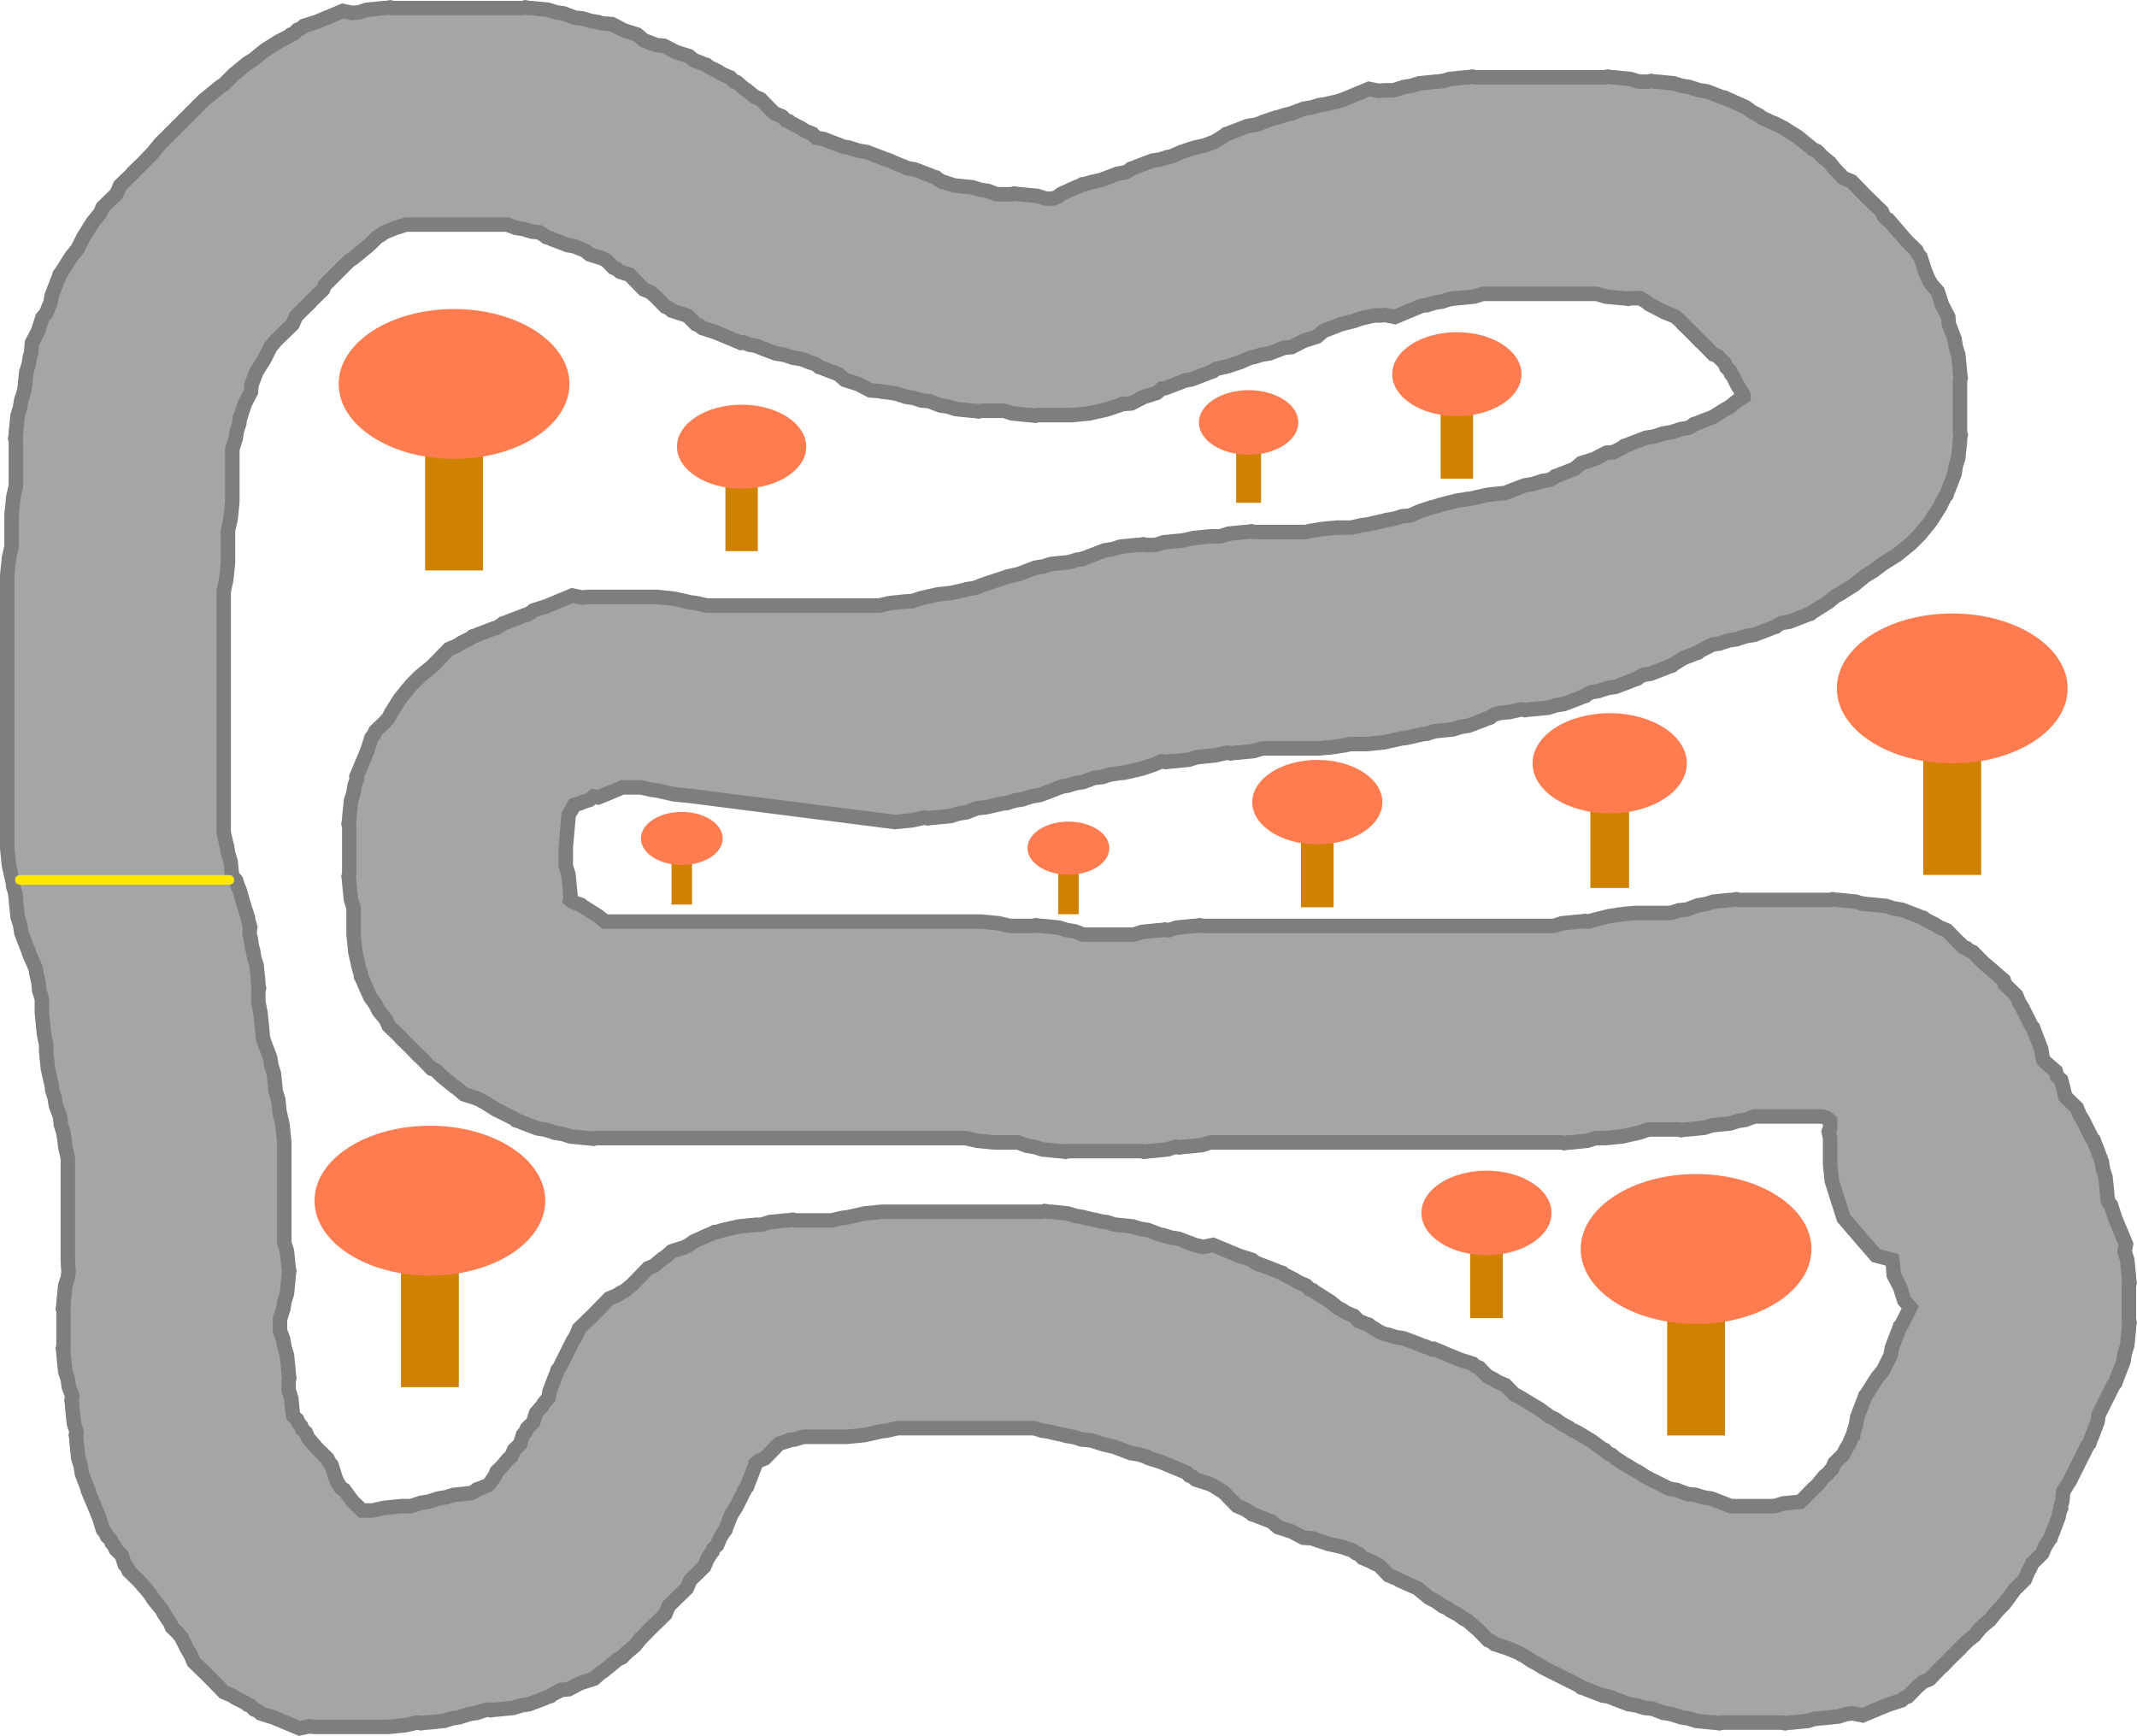 <svg version="1.1" xmlns="http://www.w3.org/2000/svg" xmlns:xlink="http://www.w3.org/1999/xlink" width="442.185" height="359.22" viewBox="0,0,442.185,359.22"><g transform="translate(-18.922,-0.406)"><g data-paper-data="{&quot;isPaintingLayer&quot;:true}" fill-rule="nonzero" stroke-linejoin="miter" stroke-miterlimit="10" stroke-dasharray="" stroke-dashoffset="0" style="mix-blend-mode: normal"><path d="M32.965,261.005v-20.918l-0.521,-2.308l-0.001,-0.078l-0.024,-0.074l-0.122,-1.219l-0.011,-0.03l-0.258,-1.644l-0.505,-1.586l-0.168,-1.675l-0.862,-2.262l-0.258,-1.644l-0.505,-1.586l-0.087,-0.867l-0.01,-0.029l-0.775,-3.431l-0.001,-0.078l-0.024,-0.074l-0.35,-3.5v-1.366l-0.461,-2.305l-0.215,-2.197l-0.22,-2.196v-2.714l-0.041,-0.263l-0.505,-1.586l-0.189,-1.891l-0.388,-1.552l-0.168,-1.15l-0.181,-0.34l-0.071,-0.247l-0.891,-1.988l-0.108,-0.325l-0.033,-0.038l-0.273,-0.858l-0.162,-0.324l-1.252,-3.287l-0.258,-1.644l-0.505,-1.586l-0.35,-3.5v-0.362l-0.14,-0.89l0.034,-0.135l-0.441,-1.385l-0.087,-0.867l-0.01,-0.029l-0.775,-3.431l-0.001,-0.078l-0.024,-0.074l-0.35,-3.5v-56.445l0.35,-3.5l0.024,-0.074l0.001,-0.078l0.521,-2.308v-6.583l0.35,-3.5l0.024,-0.074l0.001,-0.078l0.521,-2.308v-9.261l-0.14,-0.549l0.14,-0.89v-0.362l0.35,-3.5l0.505,-1.586l0.258,-1.644l0.133,-0.349l0,-0.005l0.505,-1.586l0.041,-0.263v-0.026l0.35,-3.5l0.505,-1.586l0.258,-1.644l0.133,-0.349l0,-0.005l0.12,-0.378l0.151,-2.062l1.313,-2.538l0.866,-2.722l0.791,-0.916l0.566,-1.486l0.162,-0.324l0.199,-0.625l0.179,-1.139l1.252,-3.287l0.162,-0.324l0.273,-0.858l0.371,-0.429l0.09,-0.18l1.878,-2.974l0.054,-0.056l0.036,-0.069l1.227,-1.499l1.285,-2.569l1.878,-2.974l0.054,-0.056l0.036,-0.069l1.48,-1.808l0.492,-1.181l2.812,-2.736l0.133,-0.211l0.639,-1.533l2.637,-2.566l0.051,-0.122l1.811,-1.762l1.762,-1.811l0.104,-0.043l1.954,-2.389l8.96,-8.96l1.708,-1.398l1.706,-1.401l0.842,-0.562l2.016,-2.016l2.722,-2.227l0.069,-0.036l0.056,-0.054l1.244,-0.786l2.214,-1.812l0.069,-0.036l0.056,-0.054l2.974,-1.878l1.972,-0.986l0.429,-0.371l0.605,-0.192l0.761,-0.783l0.726,-0.303l0.596,-0.514l2.703,-0.86l5.366,-2.236l2.014,0.408l1.116,-0.112h0.026l0.263,-0.041l1.586,-0.505l3.5,-0.35h0.362l0.89,-0.14l0.549,0.14h26.859l0.549,-0.14l0.89,0.14h0.362l3.5,0.35l1.586,0.505l1.644,0.258l2.262,0.862l1.675,0.168l1.586,0.505l1.644,0.258l0.349,0.133l0.005,0l0.378,0.12l2.062,0.151l2.538,1.313l2.722,0.866l1.357,1.172l2.684,1.023l1.45,0.106l2.538,1.313l2.722,0.866l0.916,0.791l1.486,0.566l0.324,0.162l0.858,0.273l0.429,0.371l1.972,0.986l0.971,0.613l1.533,0.639l0.761,0.783l0.605,0.192l1.564,1.351l0.352,0.182l1.808,1.48l1.181,0.492l2.736,2.812l0.211,0.133l1.533,0.639l0.761,0.783l0.605,0.192l0.429,0.371l1.972,0.986l0.971,0.613l1.533,0.639l0.761,0.783l0.372,0.118l1.139,0.179l3.287,1.252l0.324,0.162l0.625,0.199l1.139,0.179l0.349,0.133l0.005,0l1.586,0.505l1.644,0.258l3.287,1.252l0.324,0.162l0.858,0.273l0.038,0.033l0.325,0.108l1.45,0.65l1.484,0.565l0.618,0.309l1.471,0.231l3.287,1.252l0.324,0.162l0.858,0.273l0.429,0.371l0.18,0.09l0.743,0.469l0.45,0.071l0.349,0.133l0.005,0l1.586,0.505l0.263,0.041h0.026l3.5,0.35l1.586,0.505l1.644,0.258l1.783,0.679h3.124l0.549,-0.14l0.89,0.14h0.362l3.5,0.35l1.586,0.505l0.263,0.041h1.368l0.919,-0.35l0.886,-0.646l3.21,-1.439l0.344,-0.115l0.8,-0.414l0.565,-0.041l0.979,-0.326l2.35,-0.531l0.092,-0.046l3.287,-1.252l1.471,-0.231l0.799,-0.399l0.429,-0.371l0.858,-0.273l0.324,-0.162l3.287,-1.252l1.644,-0.258l1.586,-0.505l0.46,-0.046l0.779,-0.297l1.45,-0.65l2.688,-0.896l2.35,-0.531l0.092,-0.046l1.881,-0.717l1.702,-1.075l0.18,-0.09l0.429,-0.371l0.858,-0.273l0.324,-0.162l3.287,-1.252l1.644,-0.258l0.846,-0.269l0.741,-0.332l2.688,-0.896l0.84,-0.19l0.811,-0.291l1.569,-0.392l2.509,-0.956l1.644,-0.258l1.586,-0.505l0.867,-0.087l0.029,-0.01l2.806,-0.634l1.156,-0.368l5.366,-2.236l2.014,0.408l1.116,-0.112h1.818l0.263,-0.041l1.586,-0.505l0.005,-0l0.349,-0.133l1.644,-0.258l1.586,-0.505l3.5,-0.35h0.362l0.89,-0.14l0.135,0.034l1.385,-0.441l3.5,-0.35h0.362l0.89,-0.14l0.549,0.14h26.859l0.549,-0.14l0.89,0.14h0.362l3.5,0.35l1.586,0.505l0.263,0.041h1.809l0.549,-0.14l0.89,0.14h0.362l3.5,0.35l1.586,0.505l1.644,0.258l0.349,0.133l0.005,0l1.586,0.505l1.644,0.258l3.287,1.252l0.044,0.022l0.358,0.026l0.696,0.36l0.084,0.027l0.038,0.033l0.325,0.108l3.21,1.439l1.345,0.98l1.478,0.765l0.629,0.514l0.845,0.338l0.827,0.431l0.871,0.332l1.792,0.896l2.974,1.878l0.056,0.054l0.069,0.036l2.722,2.227l0.224,0.224l0.101,0.067l0.838,0.349l1.088,1.118l1.533,1.26l1.088,1.36l1.715,1.762l0.211,0.133l1.533,0.639l3.087,3.173l3.173,3.087l0.373,0.896l0.727,0.727l0.235,0.064l3.8,4.4l2.033,1.978l0.303,0.726l0.514,0.596l0.86,2.703l0.928,2.227l0.262,0.321l0.182,0.352l1.351,1.564l0.866,2.722l1.313,2.538l0.106,1.45l1.194,3.135l0.258,1.644l0.505,1.586l0.35,3.5v0.362l0.14,0.89l-0.14,0.549v10.732l0.14,0.549l-0.14,0.89v0.362l-0.35,3.5l-0.505,1.586l-0.258,1.644l-1.252,3.287l-0.162,0.324l-0.273,0.858l-0.371,0.429l-0.986,1.972l-1.878,2.974l-0.054,0.056l-0.036,0.069l-2.227,2.722l-1.792,1.792l-2.722,2.227l-0.069,0.036l-0.056,0.054l-2.943,1.859l-1.984,1.488l-1.696,1.026l-2.211,1.809l-0.069,0.036l-0.056,0.054l-2.974,1.878l-0.777,0.389l-1.499,1.227l-0.069,0.036l-0.056,0.054l-2.974,1.878l-0.18,0.09l-0.429,0.371l-0.858,0.273l-0.324,0.162l-3.287,1.252l-1.471,0.231l-0.799,0.399l-0.429,0.371l-0.858,0.273l-0.324,0.162l-3.287,1.252l-1.644,0.258l-1.586,0.505l-0.005,0l-0.349,0.133l-1.644,0.258l-1.586,0.505l-0.005,0l-0.349,0.133l-1.471,0.231l-2.591,1.295l-0.429,0.371l-0.858,0.273l-0.324,0.162l-1.881,0.717l-1.702,1.075l-0.18,0.09l-0.429,0.371l-0.858,0.273l-0.324,0.162l-3.287,1.252l-1.471,0.231l-0.799,0.399l-0.429,0.371l-0.858,0.273l-0.324,0.162l-3.287,1.252l-1.644,0.258l-1.586,0.505l-0.005,0l-0.349,0.133l-1.471,0.231l-0.799,0.399l-0.429,0.371l-0.858,0.273l-0.324,0.162l-3.287,1.252l-1.644,0.258l-1.586,0.505l-3.5,0.35h-0.362l-0.89,0.14l-0.549,-0.14h-0.301l-2.308,0.521l-0.078,0.001l-0.074,0.024l-1.891,0.189l-0.718,0.179l-0.362,0.121l-0.549,0.274l-0.429,0.371l-0.858,0.273l-0.324,0.162l-3.287,1.252l-1.644,0.258l-1.586,0.505l-3.5,0.35h-0.026l-0.263,0.041l-1.586,0.505l-0.867,0.087l-0.029,0.01l-3.431,0.775l-0.078,0.001l-0.074,0.024l-0.867,0.087l-0.029,0.01l-3.431,0.775l-0.078,0.001l-0.074,0.024l-3.5,0.35h-3.514l-0.909,0.227l-1.723,0.252l-0.209,0.067l-0.776,0.078l-0.772,0.113l-0.219,-0.014l-1.733,0.173h-11.674l-0.263,0.041l-1.586,0.505l-3.5,0.35h-0.362l-0.89,0.14l-0.549,-0.14h-0.301l-2.308,0.521l-0.078,0.001l-0.074,0.024l-3.5,0.35h-0.026l-0.263,0.041l-1.586,0.505l-3.5,0.35h-0.362l-0.89,0.14l-0.549,-0.14h-0.433l-1.433,0.642l-2.688,0.896l-3.431,0.775l-0.078,0.001l-0.074,0.024l-1.219,0.122l-0.03,0.011l-1.644,0.258l-1.586,0.505l-1.675,0.168l-2.262,0.862l-1.644,0.258l-1.586,0.505l-0.867,0.087l-0.355,0.118l-0.038,0.033l-0.858,0.273l-0.324,0.162l-3.287,1.252l-1.644,0.258l-1.586,0.505l-0.005,0l-0.349,0.133l-1.644,0.258l-1.586,0.505l-0.867,0.087l-0.029,0.01l-3.431,0.775l-0.078,0.001l-0.074,0.024l-1.675,0.168l-2.262,0.862l-1.644,0.258l-1.586,0.505l-3.5,0.35h-0.362l-0.89,0.14l-0.549,-0.14h-0.301l-2.308,0.521l-0.078,0.001l-0.074,0.024l-3.5,0.35l-42.11,-5.376l-3.5,-0.35l-0.074,-0.024l-0.078,-0.001l-3.431,-0.775l-0.029,-0.01l-0.867,-0.087l-0.074,-0.024l-0.078,-0.001l-2.308,-0.521h-3.817l-5.011,2.088l-0.99,-0.2l-0.797,0.688l-1.46,0.465l-0.421,0.224l-1.33,0.382l-0.497,0.995l-0.613,0.971l-0.606,6.83v3.712l0.041,0.263l0.505,1.586l0.35,3.5v0.362l0.14,0.89l-0.128,0.504l0.48,0.393l0.566,0.216l0.324,0.162l0.858,0.273l0.429,0.371l0.18,0.09l2.974,1.878l0.056,0.054l0.069,0.036l1.274,1.043h77.893l3.5,0.35l0.074,0.024l0.078,0.001l2.308,0.521h4.781l0.549,-0.14l0.89,0.14h0.362l3.5,0.35l1.586,0.505l1.644,0.258l1.783,0.679h10.328l0.263,-0.041l1.586,-0.505l3.5,-0.35h0.362l0.89,-0.14l0.549,0.14h0.017l0.263,-0.041l1.586,-0.505l3.5,-0.35h0.362l0.89,-0.14l0.549,0.14h72.589l0.263,-0.041l1.586,-0.505l3.5,-0.35h0.362l0.89,-0.14l0.549,0.14h0.197l0.633,-0.227l3.584,-0.896l1.723,-0.252l0.209,-0.067l0.776,-0.078l0.772,-0.113l0.219,0.014l1.733,-0.173h7.194l0.263,-0.041l1.586,-0.505l1.675,-0.168l2.262,-0.862l1.644,-0.258l1.586,-0.505l3.5,-0.35h0.362l0.89,-0.14l0.549,0.14h18.796l0.549,-0.14l0.89,0.14h0.362l3.5,0.35l1.385,0.441l0.135,-0.034l0.89,0.14h0.362l3.5,0.35l1.586,0.505l1.644,0.258l3.287,1.252l0.324,0.162l0.858,0.273l0.429,0.371l1.972,0.986l0.971,0.613l1.533,0.639l2.566,2.637l0.122,0.051l0.761,0.783l0.605,0.192l0.596,0.514l0.726,0.303l1.978,2.033l4.4,3.8l0.225,0.834l2.345,2.282l0.639,1.533l0.613,0.971l1.882,3.764l0.371,0.429l0.273,0.858l0.162,0.324l1.252,3.287l0.258,1.644l0.232,0.731l2.498,2.157l0.294,1.087l0.841,0.749l0.883,3.478l2.344,2.281l0.639,1.533l0.613,0.971l1.882,3.764l0.371,0.429l0.273,0.858l0.162,0.324l1.252,3.287l0.258,1.644l0.505,1.586l0.35,3.5v0.362l0.14,0.89l-0.013,0.05l0.143,0.342l0.514,0.596l0.86,2.703l2.236,5.366l-0.287,1.42l0.033,0.208l0.505,1.586l0.35,3.5v0.362l0.14,0.89l-0.14,0.549v7.148l0.14,0.549l-0.14,0.89v0.362l-0.35,3.5l-0.505,1.586l-0.258,1.644l-1.252,3.287l-0.162,0.324l-0.273,0.858l-0.371,0.429l-3.087,6.174l-0.231,1.471l-1.252,3.287l-0.162,0.324l-0.273,0.858l-0.371,0.429l-3.674,7.348l-1.314,2.081l-0.066,0.262l-0.189,1.891l-0.329,1.033l0.079,0.389l-0.367,0.882l-0.145,0.926l-1.252,3.287l-0.162,0.324l-0.273,0.858l-0.371,0.429l-0.09,0.18l-0.613,0.971l-0.639,1.533l-2.03,1.975l-0.525,1.172l-0.234,0.32l-0.795,1.908l-2.048,1.992l-1.683,2.309l-0.112,0.067l-0.367,0.581l-1.59,1.634l-1.424,1.78l-1.458,1.197l-0.285,0.278l-0.278,0.285l-1.197,1.458l-1.36,1.088l-1.587,1.544l-0.051,0.122l-1.811,1.762l-1.762,1.811l-0.122,0.051l-2.566,2.637l-1.364,0.568l-1.138,0.983l-1.978,2.033l-0.726,0.303l-0.596,0.514l-2.703,0.86l-5.366,2.236l-2.014,-0.408l-1.116,0.112h-0.026l-0.263,0.041l-1.586,0.505l-3.5,0.35h-0.362l-0.89,0.14l-0.135,-0.034l-1.385,0.441l-3.5,0.35h-0.362l-0.89,0.14l-0.549,-0.14h-12.524l-0.549,0.14l-0.89,-0.14h-0.362l-3.5,-0.35l-1.586,-0.505l-1.644,-0.258l-0.349,-0.133l-0.005,-0l-1.586,-0.505l-1.644,-0.258l-2.262,-0.862l-1.675,-0.168l-1.586,-0.505l-1.644,-0.258l-3.287,-1.252l-0.324,-0.162l-0.625,-0.199l-1.139,-0.179l-3.287,-1.252l-0.324,-0.162l-0.858,-0.273l-0.429,-0.371l-7.348,-3.674l-1.178,-0.744l-1.23,-0.653l-1.528,-1.018l-0.545,-0.272l-0.624,-0.394l-2.336,-0.973l-2.703,-0.86l-0.596,-0.514l-0.726,-0.303l-1.978,-2.033l-2.376,-2.052l-0.585,-0.262l-1.345,-0.98l-1.478,-0.765l-0.542,-0.443l-1.115,-0.5l-1.345,-0.98l-1.478,-0.765l-2.433,-1.99l-0.138,-0.083l-0.355,-0.118l-3.21,-1.439l-0.32,-0.234l-1.908,-0.795l-1.975,-2.03l-1.172,-0.525l-0.32,-0.234l-1.908,-0.795l-0.761,-0.783l-0.605,-0.192l-0.429,-0.371l-0.549,-0.274l-1.178,-0.393l-0.39,-0.175l-3.194,-0.721l-2.688,-0.896l-0.504,-0.226l-1.936,-0.142l-2.538,-1.313l-2.722,-0.866l-1.357,-1.172l-2.836,-1.08l-0.324,-0.162l-0.858,-0.273l-0.429,-0.371l-0.18,-0.09l-0.971,-0.613l-1.533,-0.639l-2.736,-2.812l-2.213,-1.398l-0.032,-0.031l-0.85,-0.354l-2.703,-0.86l-0.596,-0.514l-0.726,-0.303l-0.611,-0.628l-5.22,-2.175l-2.703,-0.86l-0.264,-0.228l-0.1,-0.01l-1.586,-0.505l-1.644,-0.258l-3.287,-1.252l-0.092,-0.046l-2.35,-0.531l-2.333,-0.778l-2.147,-0.215l-1.586,-0.505l-1.644,-0.258l-0.349,-0.133l-0.005,-0l-0.074,-0.024l-0.078,-0.001l-3.431,-0.775l-0.029,-0.01l-0.867,-0.087l-1.586,-0.505l-0.263,-0.041h-28.112l-2.308,0.521l-0.078,0.001l-0.074,0.024l-0.867,0.087l-0.029,0.01l-3.431,0.775l-0.078,0.001l-0.074,0.024l-3.5,0.35h-8.986l-0.263,0.041l-1.586,0.505l-1.113,0.111l-0.147,0.127l-2.007,0.639l-2.942,3.024l-1.181,0.492l-0.763,0.625l-0.043,0.271l-1.252,3.287l-0.162,0.324l-0.273,0.858l-0.371,0.429l-1.882,3.764l-1.075,1.702l-0.717,1.881l-0.162,0.324l-0.273,0.858l-0.371,0.429l-0.09,0.18l-0.613,0.971l-0.639,1.533l-0.783,0.761l-0.192,0.605l-0.371,0.429l-0.09,0.18l-0.613,0.971l-0.639,1.533l-2.812,2.736l-0.133,0.211l-0.639,1.533l-3.173,3.087l-0.544,0.559l-0.124,0.196l-0.639,1.533l-3.173,3.087l-2.066,2.124l-1.088,1.36l-1.533,1.26l-1.088,1.118l-0.838,0.349l-0.101,0.067l-0.224,0.224l-2.722,2.227l-0.352,0.182l-1.564,1.351l-2.722,0.866l-2.538,1.313l-1.407,0.103l-1.863,0.931l-0.429,0.371l-0.858,0.273l-0.324,0.162l-3.287,1.252l-1.644,0.258l-1.586,0.505l-3.5,0.35h-0.362l-0.89,0.14l-0.549,-0.14h-0.017l-0.263,0.041l-1.586,0.505l-0.005,0l-0.349,0.133l-1.644,0.258l-1.586,0.505l-0.005,0l-0.349,0.133l-1.644,0.258l-1.586,0.505l-3.5,0.35h-0.362l-0.89,0.14l-0.549,-0.14h-0.301l-2.308,0.521l-0.078,0.001l-0.074,0.024l-3.5,0.35h-15.231l-1.116,-0.112l-2.014,0.408l-5.366,-2.236l-2.703,-0.86l-0.596,-0.514l-0.726,-0.303l-0.761,-0.783l-0.605,-0.192l-0.429,-0.371l-1.972,-0.986l-0.971,-0.613l-1.533,-0.639l-3.087,-3.173l-3.173,-3.087l-0.639,-1.533l-0.613,-0.971l-1.287,-2.574l-0.823,-1.001l-1.118,-1.088l-0.349,-0.838l-1.298,-1.947l-0.463,-0.871l-1.654,-2.021l-0.036,-0.069l-0.054,-0.056l-0.727,-1.151l-2.346,-2.717l-2.033,-1.978l-0.303,-0.726l-0.514,-0.596l-0.616,-1.937l-1.254,-1.221l-0.303,-0.726l-0.514,-0.596l-0.192,-0.605l-0.783,-0.761l-0.303,-0.726l-0.514,-0.596l-0.86,-2.703l-2.236,-5.366l0.033,-0.161l-0.06,-0.119l-1.252,-3.287l-0.258,-1.644l-0.505,-1.586l-0.35,-3.5v-0.362l-0.14,-0.89l0.14,-0.549v-0.017l-0.041,-0.263l-0.505,-1.586l-0.35,-3.5v-0.362l-0.14,-0.89l0.14,-0.549v-0.436l-0.679,-1.783l-0.258,-1.644l-0.505,-1.586l-0.35,-3.5v-0.362l-0.14,-0.89l0.14,-0.549v-7.148l-0.14,-0.549l0.14,-0.89v-0.362l0.35,-3.5l0.505,-1.586l0.195,-1.24c-0.101,-0.864 -0.153,-1.743 -0.153,-2.634zM80.418,294.178l0.303,0.726l0.514,0.596l0.192,0.605l0.783,0.761l0.455,1.091l1.992,2.307l2.033,1.978l0.303,0.726l0.514,0.596l0.86,2.703l0.354,0.85l0.031,0.032l0.734,1.163l0.641,0.381l1.683,2.309l2.025,1.97h2.159l2.308,-0.521l0.078,-0.001l0.074,-0.024l3.5,-0.35h1.818l0.263,-0.041l1.586,-0.505l0.005,-0l0.349,-0.133l1.644,-0.258l1.586,-0.505l0.005,-0l0.349,-0.133l1.644,-0.258l1.586,-0.505l3.5,-0.35h0.088l0.827,-0.413l0.429,-0.371l0.858,-0.273l0.324,-0.162l0.985,-0.375l0.564,-0.549l0.984,-1.476l0.349,-0.838l1.118,-1.088l1.26,-1.533l0.648,-0.518l0.558,-1.34l1.254,-1.221l0.616,-1.937l0.514,-0.596l0.303,-0.726l1.254,-1.221l0.616,-1.937l1.351,-1.564l0.182,-0.352l1.058,-1.294l0.201,-1.28l1.252,-3.287l0.162,-0.324l0.273,-0.858l0.371,-0.429l2.778,-5.556l0.613,-0.971l0.639,-1.533l3.173,-3.087l3.087,-3.173l1.533,-0.639l0.971,-0.613l0.777,-0.389l1.234,-1.01l0.46,-0.448l3.087,-3.173l1.181,-0.492l1.808,-1.48l0.352,-0.182l1.564,-1.351l2.722,-0.866l0.715,-0.37l1.053,-0.767l3.21,-1.439l0.344,-0.115l0.8,-0.414l0.565,-0.041l0.979,-0.326l3.431,-0.775l0.078,-0.001l0.074,-0.024l3.5,-0.35h0.922l0.263,-0.041l1.586,-0.505l3.5,-0.35h0.362l0.89,-0.14l0.549,0.14h7.469l2.308,-0.521l0.078,-0.001l0.074,-0.024l0.867,-0.087l0.029,-0.01l3.431,-0.775l0.078,-0.001l0.074,-0.024l3.5,-0.35h33.14l0.549,-0.14l0.89,0.14h0.362l3.5,0.35l1.586,0.505l1.644,0.258l0.349,0.133l0.005,0l0.074,0.024l0.078,0.001l3.431,0.775l0.029,0.01l0.867,0.087l1.586,0.505l0.263,0.041h0.026l3.5,0.35l1.586,0.505l1.644,0.258l2.581,0.983l0.46,0.046l1.586,0.505l1.644,0.258l3.287,1.252l0.092,0.046l1.692,0.382l0.066,0.007l2.014,-0.408l5.366,2.236l2.703,0.86l0.596,0.514l0.726,0.303l0.124,0.128l0.356,0.056l3.287,1.252l0.324,0.162l0.858,0.273l0.429,0.371l1.972,0.986l0.971,0.613l1.533,0.639l0.761,0.783l0.605,0.192l0.429,0.371l0.18,0.09l2.974,1.878l0.056,0.054l0.069,0.036l1.499,1.227l0.777,0.389l0.971,0.613l1.533,0.639l1.056,1.085l0.919,0.35l0.324,0.162l0.858,0.273l0.429,0.371l0.18,0.09l1.702,1.075l1.176,0.448l0.46,0.046l1.586,0.505l1.644,0.258l3.287,1.252l0.324,0.162l0.858,0.273l0.038,0.033l0.325,0.108l0.975,0.437l0.448,-0.091l5.366,2.236l2.703,0.86l0.596,0.514l0.726,0.303l1.698,1.745l1.174,0.587l0.971,0.613l1.533,0.639l1.875,1.928l0.711,0.335l4.48,2.688l1.397,1.04l0.195,0.101l0.542,0.443l1.115,0.5l1.345,0.98l1.478,0.765l0.542,0.443l1.115,0.5l0.063,0.046l0.074,0.026l3.01,1.82l2.143,1.607l0.523,0.218l0.628,0.645l0.219,0.164l0.519,0.165l0.936,0.808l0.289,0.154l1.528,1.018l0.545,0.272l1.178,0.744l1.23,0.653l1.528,1.018l4.747,2.373l1.471,0.231l2.262,0.862l1.675,0.168l1.586,0.505l1.644,0.258l3.287,1.252l0.324,0.162l0.506,0.161h8.89l0.263,-0.041l1.586,-0.505l3.5,-0.35h0.081l0.867,-0.844l1.762,-1.811l0.122,-0.051l0.938,-0.964l1.329,-1.617l0.701,-0.561l0.561,-0.701l0.332,-0.273l0.508,-1.22l1.745,-1.698l0.587,-1.174l0.613,-0.971l0.639,-1.533l0.259,-0.252l0.058,-0.582l0.505,-1.586l0.258,-1.644l1.252,-3.287l0.162,-0.324l0.273,-0.858l0.371,-0.429l0.09,-0.18l1.878,-2.974l0.054,-0.056l0.036,-0.069l1.227,-1.499l1.594,-3.188l0.231,-1.471l1.252,-3.287l0.162,-0.324l0.273,-0.858l0.371,-0.429l1.759,-3.518l-1.234,-1.428l-0.866,-2.722l-1.313,-2.538l-0.151,-2.062l-0.12,-0.378l-0.071,-0.712l-3.373,-0.912l-6.65,-7.7l-2.45,-7.7l-0.35,-3.5v-5.251l-0.296,-1.463l0.296,-0.711v-1.545l-0.672,-0.58l-0.83,-0.264l-0.263,-0.041h-13.912l-1.783,0.679l-1.644,0.258l-1.586,0.505l-3.5,0.35h-0.026l-0.263,0.041l-1.586,0.505l-3.5,0.35h-0.362l-0.89,0.14l-0.549,-0.14h-6.192l-0.074,0.019l-1.872,0.624l-3.431,0.775l-0.078,0.001l-0.074,0.024l-3.5,0.35h-1.818l-0.263,0.041l-1.586,0.505l-3.5,0.35h-0.362l-0.89,0.14l-0.549,-0.14h-72.589l-0.263,0.041l-1.586,0.505l-3.5,0.35h-0.362l-0.89,0.14l-0.549,-0.14h-0.017l-0.263,0.041l-1.586,0.505l-3.5,0.35h-0.362l-0.89,0.14l-0.549,-0.14h-15.212l-0.549,0.14l-0.89,-0.14h-0.362l-3.5,-0.35l-1.586,-0.505l-1.644,-0.258l-1.783,-0.679h-4.926l-3.5,-0.35l-0.074,-0.024l-0.078,-0.001l-2.308,-0.521h-76.457l-0.549,0.14l-0.89,-0.14h-0.362l-3.5,-0.35l-1.586,-0.505l-1.644,-0.258l-0.349,-0.133l-0.005,-0l-1.586,-0.505l-1.644,-0.258l-3.287,-1.252l-0.324,-0.162l-0.858,-0.273l-0.429,-0.371l-3.764,-1.882l-2.386,-1.507l-1.449,-0.75l-2.722,-0.866l-1.564,-1.351l-0.352,-0.182l-2.722,-2.227l-1.163,-1.163l-0.896,-0.373l-2.566,-2.637l-0.122,-0.051l-1.762,-1.811l-1.811,-1.762l-0.051,-0.122l-2.637,-2.566l-0.492,-1.181l-1.48,-1.808l-0.765,-1.478l-0.98,-1.345l-1.439,-3.21l-0.115,-0.344l-0.414,-0.8l-0.041,-0.565l-0.326,-0.979l-0.775,-3.431l-0.001,-0.078l-0.024,-0.074l-0.35,-3.5v-5.402l-0.041,-0.263l-0.505,-1.586l-0.35,-3.5v-0.362l-0.14,-0.89l0.14,-0.549v-9.836l-0.14,-0.549l0.14,-0.89v-0.362l0.35,-3.5l0.505,-1.586l0.258,-1.644l0.485,-1.273l-0.102,-0.503l2.236,-5.366l0.86,-2.703l0.514,-0.596l0.303,-0.726l2.033,-1.978l0.713,-0.825l0.482,-0.964l1.878,-2.974l0.054,-0.056l0.036,-0.069l2.227,-2.722l1.792,-1.792l2.457,-2.01l0.46,-0.448l3.087,-3.173l1.533,-0.639l0.971,-0.613l1.972,-0.986l0.429,-0.371l0.858,-0.273l0.324,-0.162l3.287,-1.252l0.45,-0.071l0.743,-0.469l0.18,-0.09l0.429,-0.371l0.858,-0.273l0.324,-0.162l3.287,-1.252l0.356,-0.056l0.124,-0.128l0.726,-0.303l0.596,-0.514l2.703,-0.86l5.366,-2.236l2.014,0.408l1.116,-0.112h14.335l3.5,0.35l0.074,0.024l0.078,0.001l3.431,0.775l0.029,0.01l0.867,0.087l0.074,0.024l0.078,0.001l2.308,0.521h35.564l2.308,-0.521l0.078,-0.001l0.074,-0.024l3.5,-0.35h0.845l1.927,-0.642l3.431,-0.775l0.078,-0.001l0.074,-0.024l2.45,-0.245l2.773,-0.626l0.078,-0.001l0.074,-0.024l0.005,-0l0.349,-0.133l1.644,-0.258l0.846,-0.269l0.741,-0.332l5.376,-1.792l2.35,-0.531l0.092,-0.046l3.287,-1.252l1.644,-0.258l1.586,-0.505l3.5,-0.35h0.026l0.263,-0.041l1.586,-0.505l1.113,-0.111l0.147,-0.127l0.858,-0.273l0.324,-0.162l3.287,-1.252l1.644,-0.258l1.586,-0.505l3.5,-0.35h0.362l0.89,-0.14l0.549,0.14h1.809l0.263,-0.041l1.586,-0.505l3.5,-0.35h0.311l2.308,-0.521l0.078,-0.001l0.074,-0.024l3.5,-0.35h1.818l0.263,-0.041l1.586,-0.505l3.5,-0.35h0.362l0.89,-0.14l0.549,0.14h10.672l0.909,-0.227l1.723,-0.252l0.209,-0.067l0.776,-0.078l0.772,-0.113l0.219,0.014l1.733,-0.173h2.999l2.308,-0.521l0.078,-0.001l0.074,-0.024l0.867,-0.087l0.029,-0.01l3.431,-0.775l0.078,-0.001l0.074,-0.024l0.005,-0l0.349,-0.133l1.644,-0.258l1.586,-0.505l1.675,-0.168l0.46,-0.175l1.45,-0.65l2.688,-0.896l0.84,-0.19l0.811,-0.291l3.584,-0.896l1.723,-0.252l0.209,-0.067l0.776,-0.078l0.114,-0.017l0.007,-0.002l3.431,-0.775l0.078,-0.001l0.074,-0.024l3.36,-0.336l0.55,-0.175l0.324,-0.162l3.287,-1.252l1.644,-0.258l1.586,-0.505l0.005,-0l0.349,-0.133l1.471,-0.231l0.799,-0.399l0.429,-0.371l0.858,-0.273l0.324,-0.162l2.836,-1.08l1.357,-1.172l2.722,-0.866l2.538,-1.313l1.407,-0.103l1.863,-0.931l0.429,-0.371l0.858,-0.273l0.324,-0.162l3.287,-1.252l1.644,-0.258l1.586,-0.505l0.005,-0l0.349,-0.133l1.644,-0.258l1.586,-0.505l0.005,-0l0.349,-0.133l1.471,-0.231l0.799,-0.399l0.429,-0.371l0.858,-0.273l0.324,-0.162l2.822,-1.075l2.553,-1.613l0.777,-0.389l1.499,-1.227l0.069,-0.036l0.056,-0.054l1.343,-0.849v-0.257l-0.144,-0.378l-1.075,-1.702l-0.986,-1.972l-0.371,-0.429l-0.192,-0.605l-0.783,-0.761l-0.373,-0.896l-1.163,-1.163l-0.193,-0.236l-0.969,-0.404l-2.566,-2.637l-0.122,-0.051l-1.762,-1.811l-1.811,-1.762l-0.051,-0.122l-0.964,-0.938l-0.605,-0.497l-0.013,-0.01l-0.11,-0.057l-2.13,-0.852l-3.12,-1.625l-0.78,-0.642l-0.898,-0.464l-0.151,-0.124l-0.145,-0.023h-1.809l-0.549,0.14l-0.89,-0.14h-0.362l-3.5,-0.35l-1.586,-0.505l-0.263,-0.041h-23.348l-0.263,0.041l-1.586,0.505l-3.5,0.35h-0.362l-0.89,0.14l-0.135,-0.034l-1.385,0.441l-0.005,0l-0.349,0.133l-1.644,0.258l-1.586,0.505l-0.933,0.093l-0.342,0.109l-5.366,2.236l-2.014,-0.408l-1.116,0.112h-1.207l-2.308,0.521l-0.078,0.001l-0.074,0.024l-0.005,0l-0.349,0.133l-0.109,0.017l-1.189,0.427l-2.552,0.638l-0.603,0.192l-0.324,0.162l-2.836,1.08l-1.357,1.172l-2.722,0.866l-2.538,1.313l-1.45,0.106l-3.135,1.194l-1.644,0.258l-1.586,0.505l-0.46,0.046l-0.779,0.297l-1.45,0.65l-2.688,0.896l-2.35,0.531l-0.273,0.136l-0.429,0.371l-0.858,0.273l-0.324,0.162l-3.287,1.252l-1.139,0.179l-0.625,0.199l-0.324,0.162l-3.287,1.252l-0.787,0.123l-1.016,0.877l-2.722,0.866l-2.538,1.313l-1.936,0.142l-0.504,0.226l-2.688,0.896l-3.431,0.775l-0.078,0.001l-0.074,0.024l-3.5,0.35h-7.158l-0.549,0.14l-0.89,-0.14h-0.362l-3.5,-0.35l-1.586,-0.505l-0.263,-0.041h-4.496l-0.549,0.14l-0.89,-0.14h-0.362l-3.5,-0.35l-1.586,-0.505l-1.644,-0.258l-2.262,-0.862l-1.675,-0.168l-1.586,-0.505l-1.644,-0.258l-0.349,-0.133l-0.005,-0l-1.586,-0.505l-1.644,-0.258l-0.03,-0.011l-1.219,-0.122l-0.378,-0.12l-2.062,-0.151l-2.538,-1.313l-2.722,-0.866l-1.357,-1.172l-2.836,-1.08l-0.324,-0.162l-0.858,-0.273l-0.429,-0.371l-0.549,-0.274l-1.178,-0.393l-0.741,-0.332l-0.846,-0.269l-1.644,-0.258l-0.349,-0.133l-0.005,-0l-1.586,-0.505l-1.644,-0.258l-3.287,-1.252l-0.324,-0.162l-0.625,-0.199l-1.139,-0.179l-1.273,-0.485l-0.503,0.102l-5.366,-2.236l-2.703,-0.86l-0.596,-0.514l-0.726,-0.303l-1.588,-1.632l-0.659,-0.274l-2.703,-0.86l-0.596,-0.514l-0.726,-0.303l-1.978,-2.033l-1.138,-0.983l-1.364,-0.568l-2.942,-3.024l-2.007,-0.639l-0.596,-0.514l-0.726,-0.303l-1.466,-1.507l-0.761,-0.394l-2.722,-0.866l-0.916,-0.791l-1.486,-0.566l-0.324,-0.162l-0.625,-0.199l-1.139,-0.179l-3.287,-1.252l-0.324,-0.162l-0.858,-0.273l-0.429,-0.371l-0.18,-0.09l-0.807,-0.51l-1.635,-0.164l-1.586,-0.505l-1.644,-0.258l-1.783,-0.679h-20.957l-2.351,0.748l-2.227,0.928l-0.321,0.262l-0.069,0.036l-0.056,0.054l-0.993,0.627l-1.535,1.535l-1.708,1.398l-1.706,1.401l-0.842,0.562l-4.97,4.97l-0.373,0.896l-2.637,2.566l-0.051,0.122l-1.811,1.762l-1.1,1.13l-0.034,0.054l-0.639,1.533l-3.173,3.087l-0.448,0.46l-1.01,1.234l-1.285,2.569l-1.613,2.553l-1.017,2.671l-0.106,1.45l-1.313,2.538l-0.866,2.722l-0.127,0.147l-0.111,1.113l-0.505,1.586l-0.258,1.644l-0.133,0.349l-0,0.005l-0.505,1.586l-0.041,0.263v10.778l-0.35,3.5l-0.024,0.074l-0.001,0.078l-0.521,2.308v6.583l-0.35,3.5l-0.024,0.074l-0.001,0.078l-0.521,2.308v49.9l0.521,2.308l0.001,0.078l0.024,0.074l0,0.005l0.133,0.349l0.258,1.644l0.505,1.586l0.296,2.955l0.03,0.057l0.808,0.936l0.465,1.46l0.224,0.421l0.84,2.922l0.922,2.897l0.047,0.474l0.423,1.473l-0.153,1.227l0.021,0.21l0.239,0.955l0.252,1.723l0.067,0.209l0,0.005l0.133,0.349l0.258,1.644l0.505,1.586l0.35,3.5v0.362l0.14,0.89l-0.14,0.549v2.252l0.461,2.305l0.215,2.197l0.22,2.196v0.311l0.277,1.227l0.046,0.092l1.252,3.287l0.258,1.644l0.505,1.586l0.35,3.5v0.026l0.041,0.263l0.505,1.586l0.245,2.45l0.626,2.773l0.001,0.078l0.024,0.074l0.35,3.5v20.767l0.546,1.716l0.348,3.484l0.141,0.556l-0.14,0.89v0.362l-0.35,3.5l-0.505,1.586l-0.258,1.644l-0.133,0.349l-0,0.005l-0.505,1.586l-0.041,0.263v2.264l0.679,1.783l0.258,1.644l0.505,1.586l0.35,3.5v0.362l0.14,0.89l-0.14,0.549v1.809l0.041,0.263l0.505,1.586l0.336,3.36l0.094,0.297z" fill="#a5a5a5" stroke="#7e7e7e" stroke-width="3" stroke-linecap="butt"/><g stroke="none" stroke-width="0" stroke-linecap="butt"><path d="M106.888,118.45v-39.094h11.974v39.094z" data-paper-data="{&quot;origPos&quot;:null}" fill="#cf8100"/><path d="M136.75,79.861c0,8.565 -10.689,15.508 -23.875,15.508c-13.186,0 -23.875,-6.943 -23.875,-15.508c0,-8.565 10.689,-15.508 23.875,-15.508c13.186,0 23.875,6.943 23.875,15.508z" data-paper-data="{&quot;origPos&quot;:null}" fill="#ff7c50"/></g><g stroke="none" stroke-width="0" stroke-linecap="butt"><path d="M101.888,287.45v-39.094h11.974v39.094z" data-paper-data="{&quot;origPos&quot;:null}" fill="#cf8100"/><path d="M131.75,248.861c0,8.565 -10.689,15.508 -23.875,15.508c-13.186,0 -23.875,-6.943 -23.875,-15.508c0,-8.565 10.689,-15.508 23.875,-15.508c13.186,0 23.875,6.943 23.875,15.508z" data-paper-data="{&quot;origPos&quot;:null}" fill="#ff7c50"/></g><g stroke="none" stroke-width="0" stroke-linecap="butt"><path d="M416.888,181.45v-39.094h11.974v39.094z" data-paper-data="{&quot;origPos&quot;:null}" fill="#cf8100"/><path d="M446.75,142.86c0,8.565 -10.689,15.508 -23.875,15.508c-13.186,0 -23.875,-6.943 -23.875,-15.508c0,-8.565 10.689,-15.508 23.875,-15.508c13.186,0 23.875,6.943 23.875,15.508z" data-paper-data="{&quot;origPos&quot;:null}" fill="#ff7c50"/></g><g stroke="none" stroke-width="0" stroke-linecap="butt"><path d="M363.888,297.45v-39.094h11.974v39.094z" data-paper-data="{&quot;origPos&quot;:null}" fill="#cf8100"/><path d="M393.75,258.861c0,8.565 -10.689,15.508 -23.875,15.508c-13.186,0 -23.875,-6.943 -23.875,-15.508c0,-8.565 10.689,-15.508 23.875,-15.508c13.186,0 23.875,6.943 23.875,15.508z" data-paper-data="{&quot;origPos&quot;:null}" fill="#ff7c50"/></g><g stroke="none" stroke-width="0" stroke-linecap="butt"><path d="M169.021,114.45v-21.901h6.708v21.901z" data-paper-data="{&quot;origPos&quot;:null}" fill="#cf8100"/><path d="M185.75,92.832c0,4.798 -5.988,8.688 -13.375,8.688c-7.387,0 -13.375,-3.89 -13.375,-8.688c0,-4.798 5.988,-8.688 13.375,-8.688c7.387,0 13.375,3.89 13.375,8.688z" data-paper-data="{&quot;origPos&quot;:null}" fill="#ff7c50"/></g><g stroke="none" stroke-width="0" stroke-linecap="butt"><path d="M317.021,99.45v-21.901h6.708v21.901z" data-paper-data="{&quot;origPos&quot;:null}" fill="#cf8100"/><path d="M333.75,77.832c0,4.798 -5.988,8.688 -13.375,8.688c-7.387,0 -13.375,-3.89 -13.375,-8.688c0,-4.798 5.988,-8.688 13.375,-8.688c7.387,0 13.375,3.89 13.375,8.688z" data-paper-data="{&quot;origPos&quot;:null}" fill="#ff7c50"/></g><g stroke="none" stroke-width="0" stroke-linecap="butt"><path d="M274.707,104.45v-16.842h5.158v16.842z" data-paper-data="{&quot;origPos&quot;:null}" fill="#cf8100"/><path d="M287.571,87.825c0,3.69 -4.605,6.681 -10.286,6.681c-5.681,0 -10.286,-2.991 -10.286,-6.681c0,-3.69 4.605,-6.681 10.286,-6.681c5.681,0 10.286,2.991 10.286,6.681z" data-paper-data="{&quot;origPos&quot;:null}" fill="#ff7c50"/></g><g stroke="none" stroke-width="0" stroke-linecap="butt"><path d="M288.124,188.153v-22.043h6.751v22.043z" data-paper-data="{&quot;origPos&quot;:null}" fill="#cf8100"/><path d="M304.962,166.395c0,4.829 -6.027,8.744 -13.462,8.744c-7.435,0 -13.462,-3.915 -13.462,-8.744c0,-4.829 6.027,-8.744 13.462,-8.744c7.435,0 13.462,3.915 13.462,8.744z" data-paper-data="{&quot;origPos&quot;:null}" fill="#ff7c50"/></g><g stroke="none" stroke-width="0" stroke-linecap="butt"><path d="M323.124,273.153v-22.043h6.751v22.043z" data-paper-data="{&quot;origPos&quot;:null}" fill="#cf8100"/><path d="M339.962,251.395c0,4.829 -6.027,8.744 -13.462,8.744c-7.435,0 -13.462,-3.915 -13.462,-8.744c0,-4.829 6.027,-8.744 13.462,-8.744c7.435,0 13.462,3.915 13.462,8.744z" data-paper-data="{&quot;origPos&quot;:null}" fill="#ff7c50"/></g><g stroke="none" stroke-width="0" stroke-linecap="butt"><path d="M347.998,184.153v-26.137h8.005v26.137z" data-paper-data="{&quot;origPos&quot;:null}" fill="#cf8100"/><path d="M367.962,158.354c0,5.726 -7.146,10.368 -15.962,10.368c-8.815,0 -15.962,-4.642 -15.962,-10.368c0,-5.726 7.146,-10.368 15.962,-10.368c8.815,0 15.962,4.642 15.962,10.368z" data-paper-data="{&quot;origPos&quot;:null}" fill="#ff7c50"/></g><g stroke="none" stroke-width="0" stroke-linecap="butt"><path d="M237.878,189.587v-13.856h4.244v13.856z" data-paper-data="{&quot;origPos&quot;:null}" fill="#cf8100"/><path d="M248.462,175.91c0,3.035 -3.788,5.496 -8.462,5.496c-4.673,0 -8.462,-2.461 -8.462,-5.496c0,-3.035 3.788,-5.496 8.462,-5.496c4.673,0 8.462,2.461 8.462,5.496z" data-paper-data="{&quot;origPos&quot;:null}" fill="#ff7c50"/></g><g stroke="none" stroke-width="0" stroke-linecap="butt"><path d="M157.878,187.587v-13.856h4.244v13.856z" data-paper-data="{&quot;origPos&quot;:null}" fill="#cf8100"/><path d="M168.462,173.91c0,3.035 -3.788,5.496 -8.462,5.496c-4.673,0 -8.462,-2.461 -8.462,-5.496c0,-3.035 3.788,-5.496 8.462,-5.496c4.673,0 8.462,2.461 8.462,5.496z" data-paper-data="{&quot;origPos&quot;:null}" fill="#ff7c50"/></g><path d="M66.396,182.477h-43.363" fill="none" stroke="#ffe700" stroke-width="2" stroke-linecap="round"/></g></g></svg>